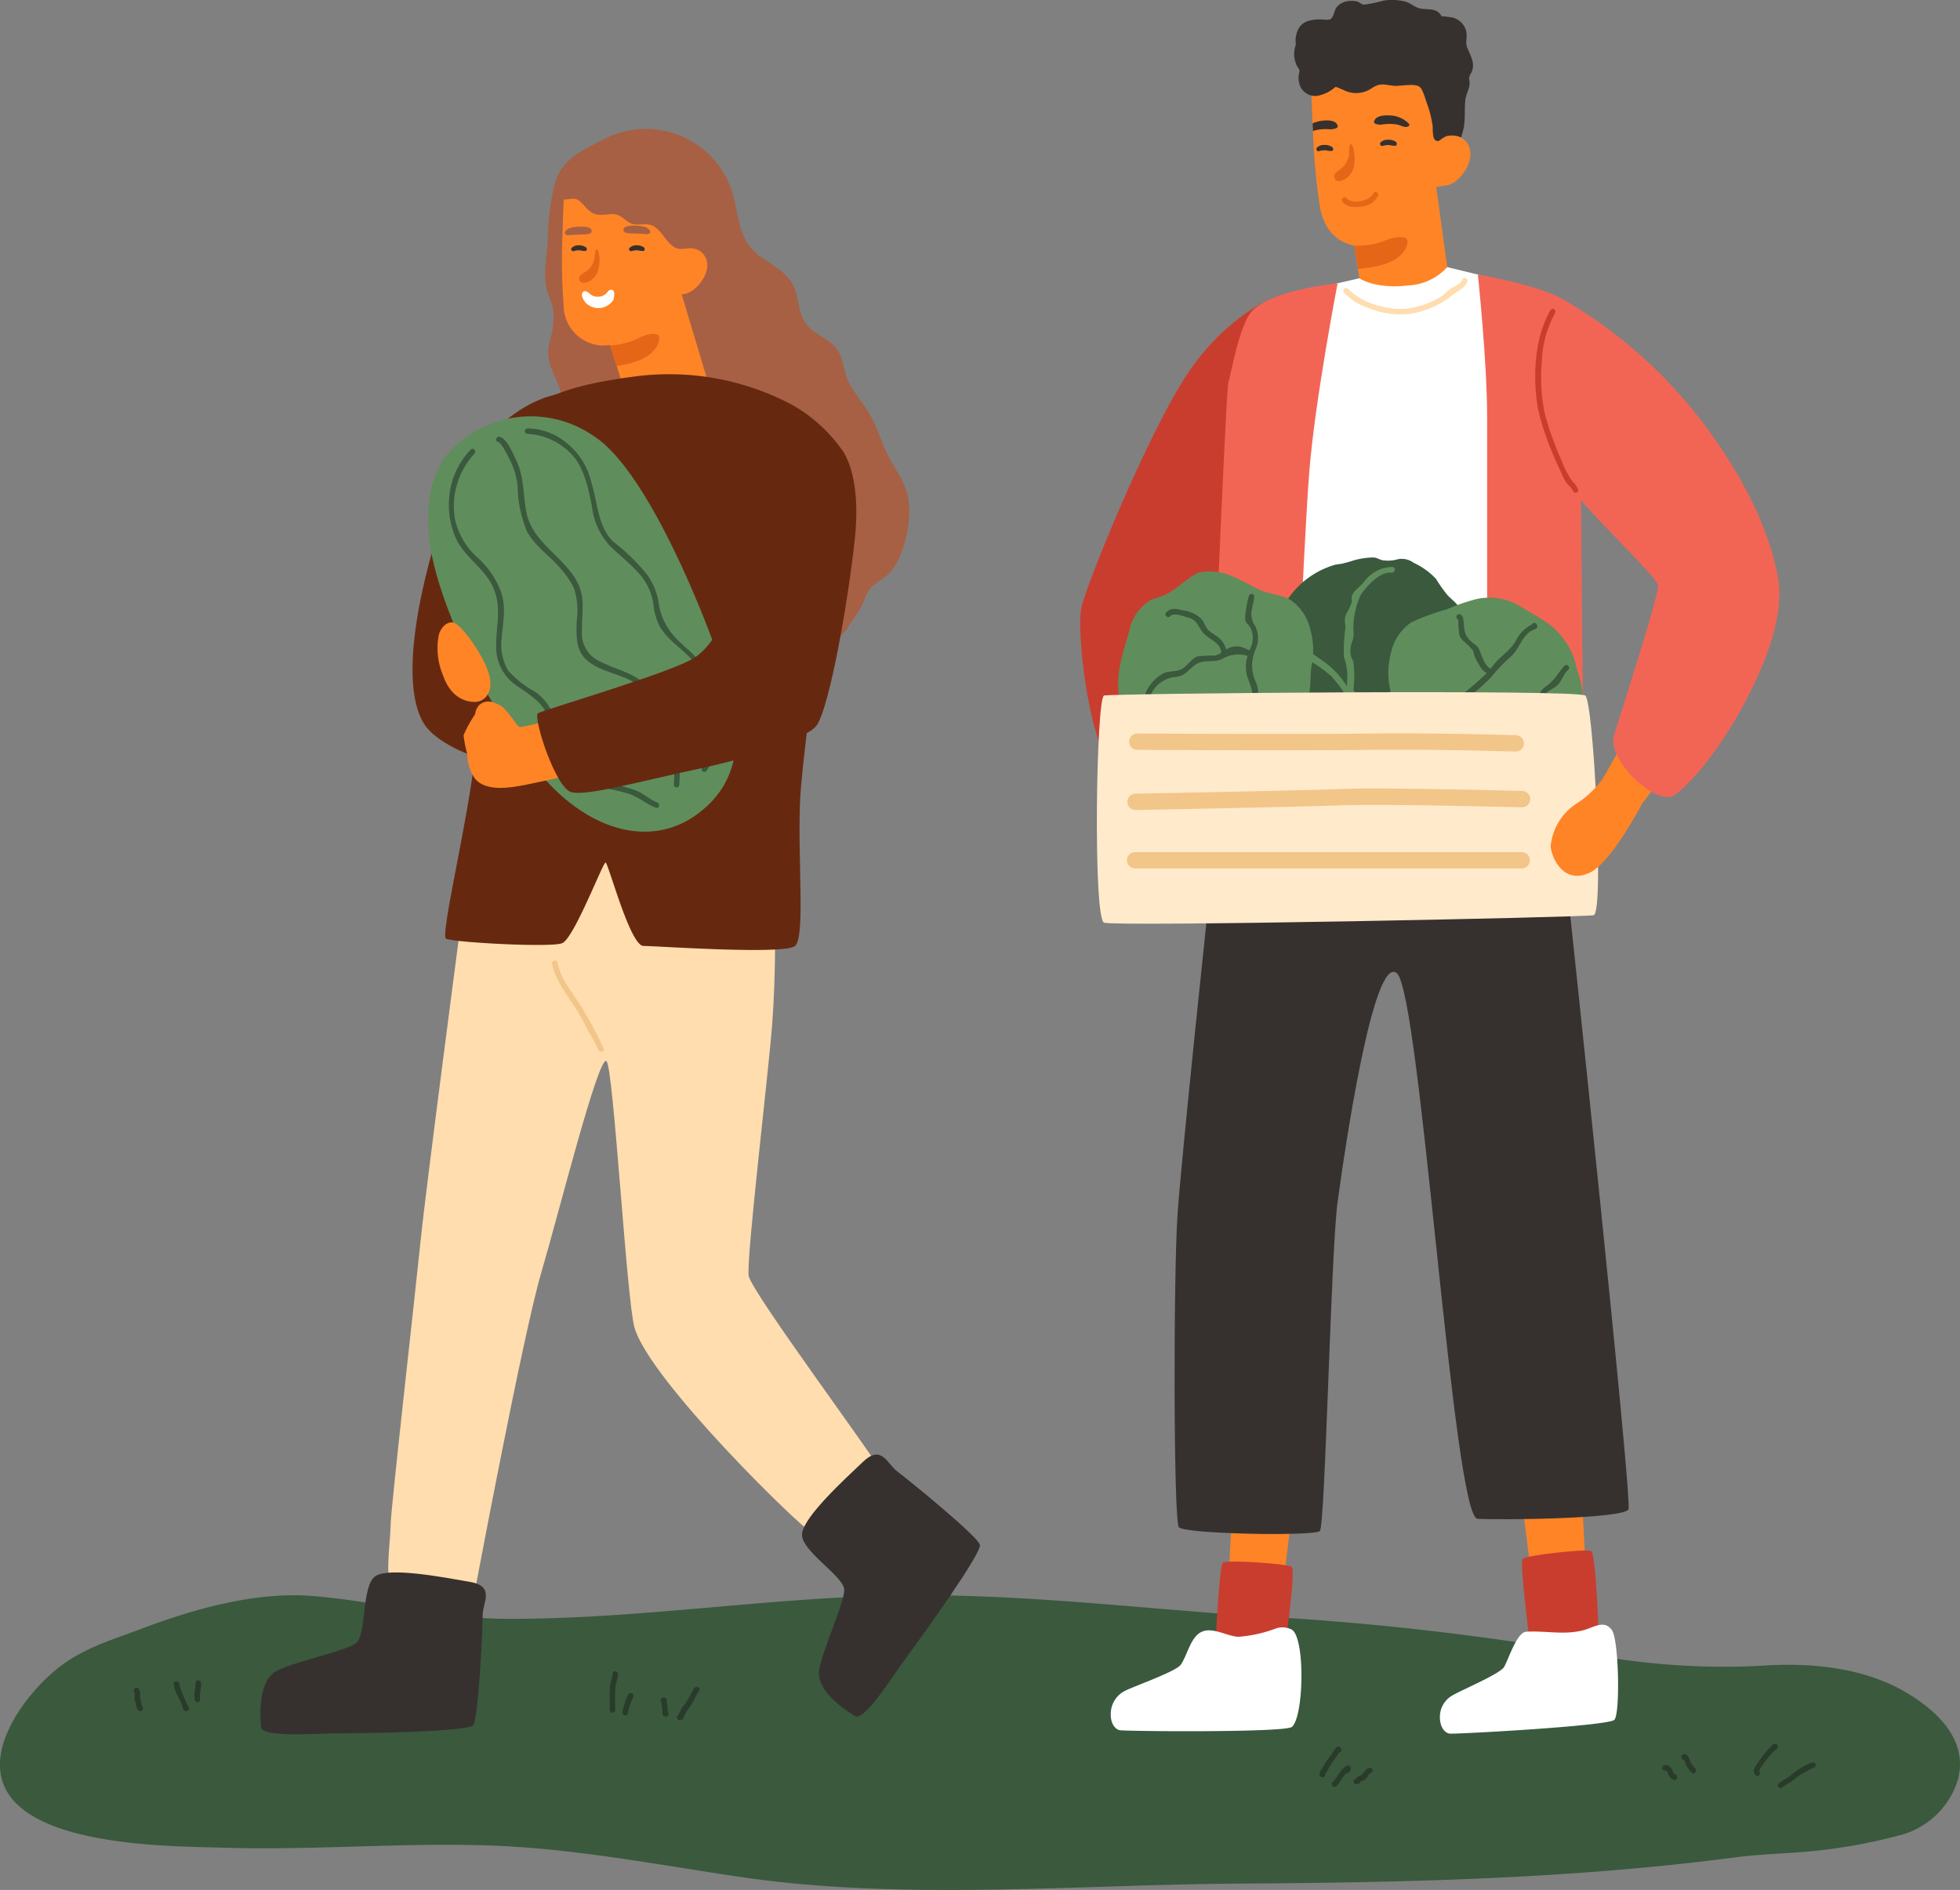 <svg xmlns="http://www.w3.org/2000/svg" width="189.673" height="182.917" viewBox="0 0 189.673 182.917">
  <rect x="0" y="0" width="189.673" height="182.917" fill="#808080" stroke="none"/>
  <g id="value-local-illus" transform="translate(-2032.872 -503.401)">
    <g id="Groupe_887" data-name="Groupe 887" transform="translate(2032.872 657.793)">
      <path id="Tracé_5696" data-name="Tracé 5696" d="M2217.708,806.378c-4.264-2.67-9.556-3.14-14.416-2.812a70.585,70.585,0,0,1-17.752-1.345,270.876,270.876,0,0,0-31.375-3.47c-11.432-.775-22.844-2.181-34.321-1.994-12.684.207-25.267,2.317-37.96,2.267-6.453-.026-12.44-1.689-18.754-2.207-5.513-.452-11.543,1.265-16.652,3.2-2.8,1.057-5.478,1.823-7.883,3.691-2.3,1.786-4.774,4.868-5.5,7.741-2.453,9.778,15.9,9.551,21.4,9.724,8.538.269,17.071-.494,25.608-.216,8.223.267,16.238,1.839,24.356,3.041,15.734,2.33,32.46.752,48.333.652,15.97-.1,32.012-.455,47.868-2.521,2.276-.3,4.505-.373,6.79-.548a52.826,52.826,0,0,0,9.078-1.561,7.964,7.964,0,0,0,5.826-5.469C2223.3,810.854,2220.544,808.154,2217.708,806.378Z" transform="translate(-2032.873 -796.74)" fill="#3a593d"/>
      <path id="Tracé_5697" data-name="Tracé 5697" d="M2277.589,824.842l-.03-.086a.267.267,0,0,0-.481-.063c-.356.514-.747,1.012-1.069,1.548-.13.216-.249.426-.389.629a.526.526,0,0,0-.126.411c.028.335.554.338.526,0-.009-.105.148-.236.2-.331.132-.222.241-.452.385-.669.252-.382.522-.752.785-1.126A.232.232,0,0,0,2277.589,824.842Z" transform="translate(-2147.795 -809.922)" fill="#293b2b"/>
      <path id="Tracé_5698" data-name="Tracé 5698" d="M2279.183,828.084c-.627.375-.867,1.075-1.359,1.581-.237.243.135.615.372.372.354-.364.577-.87.931-1.235a.207.207,0,0,0,.2-.04.536.536,0,0,0,.252-.451A.265.265,0,0,0,2279.183,828.084Z" transform="translate(-2148.864 -811.57)" fill="#293b2b"/>
      <path id="Tracé_5699" data-name="Tracé 5699" d="M2283.265,828.481c-.317.085-.461.391-.661.621-.113.131-.227.117-.373.191a.528.528,0,0,0-.189.164.394.394,0,0,0-.044.073c-.314.041-.31.539.021.521a.483.483,0,0,0,.408-.208c.064-.084.037-.059.138-.1a1.677,1.677,0,0,0,.21-.085,1.286,1.286,0,0,0,.324-.336c.076-.1.175-.295.305-.33A.263.263,0,0,0,2283.265,828.481Z" transform="translate(-2150.768 -811.77)" fill="#293b2b"/>
      <path id="Tracé_5700" data-name="Tracé 5700" d="M2343.369,827.368a4.785,4.785,0,0,1-.4-.493,2.517,2.517,0,0,1-.142-.339c-.094-.231-.22-.5-.49-.552-.331-.068-.472.439-.14.507.124.026.209.413.256.52a3.579,3.579,0,0,0,.548.728C2343.209,828,2343.58,827.63,2343.369,827.368Z" transform="translate(-2179.3 -810.589)" fill="#293b2b"/>
      <path id="Tracé_5701" data-name="Tracé 5701" d="M2339.759,828.9c-.167-.049-.248-.414-.332-.55a.711.711,0,0,0-.659-.38c-.337.019-.339.546,0,.526.217-.012.281.27.36.43a.821.821,0,0,0,.491.481A.263.263,0,0,0,2339.759,828.9Z" transform="translate(-2177.647 -811.533)" fill="#293b2b"/>
      <path id="Tracé_5702" data-name="Tracé 5702" d="M2357.2,824.146c-.011.01-.021.02-.031.03a.206.206,0,0,0-.153.145,9.852,9.852,0,0,0-1.275,1.565c-.279.393-.613.773-.244,1.221.215.261.586-.113.372-.372-.1-.123.556-.933.623-1.029a6.111,6.111,0,0,1,.951-1.063c.1-.041.146-.112.2-.241C2357.747,824.133,2357.377,824,2357.2,824.146Z" transform="translate(-2185.614 -809.692)" fill="#293b2b"/>
      <path id="Tracé_5703" data-name="Tracé 5703" d="M2363.1,827.482a5.6,5.6,0,0,0-1.649.888c-.293.209-.557.46-.864.649a3.717,3.717,0,0,0-.762.5.263.263,0,0,0,.372.372,4.275,4.275,0,0,1,.744-.483c.27-.18.51-.4.774-.589a5.528,5.528,0,0,1,.728-.433,4.282,4.282,0,0,1,.8-.4A.263.263,0,0,0,2363.1,827.482Z" transform="translate(-2187.704 -811.297)" fill="#293b2b"/>
      <path id="Tracé_5704" data-name="Tracé 5704" d="M2145.514,812.358c.029-.465.254-.922.259-1.365a.263.263,0,0,0-.526,0c0,.377-.221.839-.25,1.238-.054.742-.014,1.5-.014,2.244a.263.263,0,0,0,.527,0v-.156C2145.5,813.667,2145.473,813.007,2145.514,812.358Z" transform="translate(-2085.97 -803.371)" fill="#293b2b"/>
      <path id="Tracé_5705" data-name="Tracé 5705" d="M2147.862,814.921a3.443,3.443,0,0,1-.206.434,3.855,3.855,0,0,0-.131.465,4.691,4.691,0,0,0-.19.713c0,.013-.008.023-.008.036l0,.058a.263.263,0,0,0,.526,0,3.783,3.783,0,0,1,.207-.767c.069-.287.242-.519.313-.8A.264.264,0,0,0,2147.862,814.921Z" transform="translate(-2087.086 -805.263)" fill="#293b2b"/>
      <path id="Tracé_5706" data-name="Tracé 5706" d="M2159.037,813.7c-.4.551-.615,1.219-1.065,1.729a2.087,2.087,0,0,0-.314.516c-.061.123-.139.242-.192.376-.245.1-.1.528.2.485a.489.489,0,0,0,.292-.155.236.236,0,0,0,.071-.215.283.283,0,0,0-.007-.045.984.984,0,0,0,.122-.184,3.337,3.337,0,0,1,.462-.708c.346-.475.535-1.053.885-1.533C2159.692,813.692,2159.236,813.429,2159.037,813.7Z" transform="translate(-2091.83 -804.719)" fill="#293b2b"/>
      <path id="Tracé_5707" data-name="Tracé 5707" d="M2155.025,816.925a2.875,2.875,0,0,0-.04-.543c-.054-.2-.025-.407-.063-.615a.255.255,0,0,0-.183-.184l-.073-.015a.272.272,0,0,0-.24.465,3.038,3.038,0,0,0,.052.489c.054.219.009.447.055.67a.257.257,0,0,0,.184.184l.073.015A.271.271,0,0,0,2155.025,816.925Z" transform="translate(-2090.407 -805.655)" fill="#293b2b"/>
      <path id="Tracé_5708" data-name="Tracé 5708" d="M2066.2,814.974a11.553,11.553,0,0,1-.844-2.146c-.027-.335-.554-.338-.526,0,.072.877.711,1.579.9,2.424a.257.257,0,0,0,.184.184l.071.015A.266.266,0,0,0,2066.2,814.974Z" transform="translate(-2048.009 -804.241)" fill="#293b2b"/>
      <path id="Tracé_5709" data-name="Tracé 5709" d="M2069.261,812.66a.263.263,0,0,0-.527,0,4.041,4.041,0,0,1-.081.764,4.54,4.54,0,0,0-.006.815.263.263,0,0,0,.526,0,3.458,3.458,0,0,1,.027-.847A2.944,2.944,0,0,0,2069.261,812.66Z" transform="translate(-2049.81 -804.16)" fill="#293b2b"/>
      <path id="Tracé_5710" data-name="Tracé 5710" d="M2058.286,815.57c0-.005-.058-.221-.066-.249-.032-.114-.037-.23-.077-.347-.114-.333,0-.7-.139-1.042-.124-.31-.634-.175-.507.14a2.458,2.458,0,0,1,.053.775,1.975,1.975,0,0,0,.123.385,1.435,1.435,0,0,0,.242.711C2058.144,816.191,2058.516,815.818,2058.286,815.57Z" transform="translate(-2044.526 -804.8)" fill="#293b2b"/>
    </g>
    <g id="Groupe_900" data-name="Groupe 900" transform="translate(2058.078 503.401)">
      <g id="Groupe_889" data-name="Groupe 889" transform="translate(0 12.506)">
        <path id="Tracé_5711" data-name="Tracé 5711" d="M2123.192,575.761s-8.074.573-12.058,13.556c-2.427,7.909-3.3,15.154-1.323,18.378,1.313,2.144,5.855,3.7,6.053,3.355s8.264-16.448,8.211-18.816S2123.192,575.761,2123.192,575.761Z" transform="translate(-2094.007 -550.183)" fill="#662910"/>
        <path id="Tracé_5712" data-name="Tracé 5712" d="M2167.242,560.406c-.321-.557-.663-1.105-.952-1.677-.619-1.227-.992-2.571-1.655-3.774-.615-1.116-1.471-2.082-2.08-3.2-.587-1.08-.526-2.577-1.38-3.517-.981-1.078-2.434-1.3-3.124-2.762-.474-1.008-.435-2.2-.935-3.2-.617-1.231-1.92-1.925-3.058-2.7-2.083-1.419-2.146-3.477-2.675-5.732a8.76,8.76,0,0,0-12.741-5.628c-1.842.96-3.84,1.822-4.522,3.953a22.307,22.307,0,0,0-.746,5.51c-.058,1.478-.472,3.629-.095,5.032.172.64.494,1.236.618,1.886a7.965,7.965,0,0,1-.377,3.209c-.545,2.423,1.063,3.423,1.221,5.595.147,1.984-.058,3.9.547,5.832a24.793,24.793,0,0,0,2.189,5.074,12.818,12.818,0,0,0,3.527,4.311,10.838,10.838,0,0,0,2.489.995,7.477,7.477,0,0,1,3.111,2.311c.705.853,1.026,1.9,1.678,2.763a3.784,3.784,0,0,0,1.858,1.226c.874.342,1.8.889,2.71,1.142a6.325,6.325,0,0,1,1.421.358.2.2,0,0,0,.068.358,9.419,9.419,0,0,0,4.579.384,1.469,1.469,0,0,0,.737-.479c.616-.537,1.3-.921,1.958-1.416a3.525,3.525,0,0,0,.937-1.126,19.942,19.942,0,0,0,1.126-1.711c.2-.41.357-.836.552-1.252.466-1,1.236-1.187,1.976-1.849,1.753-1.567,2.552-5.742,1.937-7.929A8.808,8.808,0,0,0,2167.242,560.406Z" transform="translate(-2105.564 -527.163)" fill="#a76043"/>
        <path id="Tracé_5713" data-name="Tracé 5713" d="M2111.34,665.8s-3.421,25.965-3.947,31.141-2.9,26.141-2.9,27.457-.526,5.088,0,5.351,8.246.614,8.246.614,4.562-24.3,6.315-30.264,5.521-21.014,6.316-20.527c.68.416,1.946,23.077,2.719,25.79,1.462,5.131,16.316,19.562,16.93,19.65s6.843-5.263,6.931-5.7-12.544-17.369-12.807-18.948,1.929-19.737,2.28-24.474.263-9.3.263-9.3-15.526-7.983-16.053-8.071S2111.34,665.8,2111.34,665.8Z" transform="translate(-2091.895 -589.381)" fill="#ffddae"/>
        <path id="Tracé_5714" data-name="Tracé 5714" d="M2136.459,535.875s-.109,1.753-.173,3.988c-.005.127-.006.254-.012.386-.008.148-.012.3-.015.455,0,.111-.006.216-.009.327a58.446,58.446,0,0,0,.116,6.614,3.912,3.912,0,0,0,3.679,3.891,8.753,8.753,0,0,0,4.994-1.657,23.569,23.569,0,0,0,2.386-4.2s.961-5.735.935-5.866a11.244,11.244,0,0,0-2.294-3.218c-.9-.586-3.986-2.178-3.986-2.178Z" transform="translate(-2107.029 -530.6)" fill="#ff8426"/>
        <path id="Tracé_5715" data-name="Tracé 5715" d="M2155.583,549.313s1.9-.849,2.682.573-.868,3.39-1.958,3.59a15.79,15.79,0,0,1-2.782.128Z" transform="translate(-2115.227 -537.536)" fill="#ff8426"/>
        <path id="Tracé_5716" data-name="Tracé 5716" d="M2144.907,561.726l.323,1,.635,1.989,1.082,3.365,2.115,2.7,3.05-.129,2.579-4.37-2.958-9.855Z" transform="translate(-2111.146 -541.026)" fill="#ff8426"/>
        <path id="Tracé_5717" data-name="Tracé 5717" d="M2145.041,565.91l.631,1.987a8.837,8.837,0,0,0,2.043-.478c2.138-.794,2.223-2.3,1.987-2.493s-.953-.225-2.038.354A6.917,6.917,0,0,1,2145.041,565.91Z" transform="translate(-2111.209 -544.992)" fill="#e66617"/>
        <path id="Tracé_5718" data-name="Tracé 5718" d="M2140.254,551.185a2.076,2.076,0,0,0,.507-.8c.123-.335.062-.728.194-1.046s.262.144.3.3a3.41,3.41,0,0,1-.04,1.493,1.774,1.774,0,0,1-.827,1.169c-.3.154-.85.355-1.016-.078-.185-.484.481-.71.769-.936C2140.177,551.254,2140.217,551.22,2140.254,551.185Z" transform="translate(-2108.507 -537.614)" fill="#e66617"/>
        <path id="Tracé_5719" data-name="Tracé 5719" d="M2139.93,556.933a.346.346,0,0,1,.106-.09.288.288,0,0,1,.221-.015,1.186,1.186,0,0,1,.4.261.977.977,0,0,0,.479.242,1.388,1.388,0,0,0,.7-.048,1.237,1.237,0,0,0,.552-.45.434.434,0,0,1,.259-.157c.488-.065.354.791.234,1.026a1.727,1.727,0,0,1-2.557.326C2140.107,557.849,2139.7,557.234,2139.93,556.933Z" transform="translate(-2108.756 -541.141)" fill="#fff"/>
        <path id="Tracé_5720" data-name="Tracé 5720" d="M2137.9,548.815c-.047.1.066.316.234.267a1.554,1.554,0,0,1,.589-.081,2.6,2.6,0,0,0,.551.067c.157-.036.183-.244.034-.366a1.138,1.138,0,0,0-.677-.177A.857.857,0,0,0,2137.9,548.815Z" transform="translate(-2107.823 -537.282)" fill="#36312f"/>
        <path id="Tracé_5721" data-name="Tracé 5721" d="M2148.536,548.815c-.046.1.067.316.235.267a1.556,1.556,0,0,1,.59-.081,2.6,2.6,0,0,0,.551.067c.157-.036.182-.244.033-.366a1.136,1.136,0,0,0-.677-.177A.861.861,0,0,0,2148.536,548.815Z" transform="translate(-2112.859 -537.282)" fill="#36312f"/>
        <path id="Tracé_5722" data-name="Tracé 5722" d="M2122.392,575.956c1.974-1.645,4.765-2.726,10.477-3.487a25.385,25.385,0,0,1,15.437,2.719,14.844,14.844,0,0,1,4.745,4.254c.2.592-3.6,27.939-3.948,33.465s.527,13.772-.526,14.65-13.352,0-14.659,0-3.412-8.071-3.675-8.071-3.064,7.368-4.208,7.807-10.617-.088-11.231-.439,2.544-13.158,2.9-18.86.175-16.842.614-21.93S2120.418,577.6,2122.392,575.956Z" transform="translate(-2096.849 -548.51)" fill="#662910"/>
        <path id="Tracé_5723" data-name="Tracé 5723" d="M2091.928,792.882c1.425-.855,6.605.147,9.093.579s1.244,1.986,1.244,3.229-.389,10.026-.933,10.648-10.259.777-12.746.777-7.694.466-7.772-.622-.311-4.508,1.554-5.44,6.529-1.865,7.617-2.643S2090.5,793.737,2091.928,792.882Z" transform="translate(-2080.762 -652.869)" fill="#36312f"/>
        <path id="Tracé_5724" data-name="Tracé 5724" d="M2180.336,778.543c.162-1.654,4.055-5.215,5.885-6.955s2.336.185,3.334.926,7.818,6.289,7.993,7.1-5.491,8.7-6.974,10.7-4.212,6.456-5.132,5.87-3.8-2.438-3.442-4.491,2.394-6.354,2.419-7.691S2180.173,780.2,2180.336,778.543Z" transform="translate(-2127.925 -642.605)" fill="#36312f"/>
        <path id="Tracé_5725" data-name="Tracé 5725" d="M2177.684,585.933s2.018,2.237,1.315,8.728-2.407,15.843-3.6,17.9-8.245,2.105-8.6,2.105.615-21.053.79-21.579S2177.684,585.933,2177.684,585.933Z" transform="translate(-2121.483 -555.001)" fill="#662910"/>
        <path id="Tracé_5726" data-name="Tracé 5726" d="M2149.671,539.608a.536.536,0,0,1-.205.065c-.118,0-.2-.12-.257-.223a9.571,9.571,0,0,0-1.255-1.969,23.871,23.871,0,0,0-2.937-2.658,27.458,27.458,0,0,0-2.49-1.463,2.853,2.853,0,0,0-2.2-.105,20.787,20.787,0,0,0-3.832,1.168c-.515.221-1.421.705-1.594,1.311a.883.883,0,0,0,.326.9c.585.414,1.429-.248,2.038.274s.939,1.225,1.809,1.333c.647.08,1.332-.185,1.941.047.484.185.82.652,1.309.823.563.2,1.2-.041,1.773.112,1.226.325,1.618,2.2,2.88,2.336a2.446,2.446,0,0,0,1.351-.4,3.948,3.948,0,0,0,1.513-1.152c.09-.133.133-.364-.02-.413A.214.214,0,0,0,2149.671,539.608Z" transform="translate(-2106.395 -529.969)" fill="#a76043"/>
        <path id="Tracé_5727" data-name="Tracé 5727" d="M2138.029,545.088a3.6,3.6,0,0,0-.878.141c-.22.089-.695.489-.241.665a.306.306,0,0,0,.128.01c.447-.03.9-.049,1.343-.071.212-.01.829.032.915-.237C2139.447,545.13,2138.694,545.049,2138.029,545.088Z" transform="translate(-2107.268 -535.65)" fill="#a76043"/>
        <path id="Tracé_5728" data-name="Tracé 5728" d="M2148.789,544.9a3.614,3.614,0,0,1,.878.141c.221.089.695.489.241.664a.3.3,0,0,1-.127.011c-.448-.03-.9-.05-1.343-.071-.211-.01-.829.032-.916-.237C2147.371,544.942,2148.124,544.861,2148.789,544.9Z" transform="translate(-2112.375 -535.561)" fill="#a76043"/>
        <g id="Groupe_888" data-name="Groupe 888" transform="translate(16.236 27.785)">
          <path id="Tracé_5729" data-name="Tracé 5729" d="M2115.346,581.927c-1.666,1.174-4.123,3.235-3.684,9.375s5.79,16.93,10.351,22.72,10.877,7.983,15.7,4.386,3.79-8.777,2.992-12.02-7.2-20.679-12.992-24.461A10.687,10.687,0,0,0,2115.346,581.927Z" transform="translate(-2111.61 -579.953)" fill="#608d5c"/>
          <path id="Tracé_5730" data-name="Tracé 5730" d="M2135.589,620.165c-.777-.3-1.369-.921-2.171-1.206a21.446,21.446,0,0,0-2.975-.774,4.787,4.787,0,0,1-3.21-1.917,6.566,6.566,0,0,1-1.138-2.667c-.4-1.758-.867-3.1-2.337-4.155a9.77,9.77,0,0,1-2.611-2.054,5,5,0,0,1-.618-3.139c.121-1.531.455-2.961-.066-4.473a8.515,8.515,0,0,0-2.406-3.44,7.041,7.041,0,0,1-2.058-3.623,7.5,7.5,0,0,1,1.9-6.323c.215-.26-.156-.634-.372-.373a7.513,7.513,0,0,0-2.093,4.8,7.961,7.961,0,0,0,.74,3.939c.874,1.735,2.653,2.723,3.485,4.5.934,1.989.3,3.82.335,5.881a4.485,4.485,0,0,0,2.128,3.809c1.251.887,2.372,1.522,2.95,3.037.423,1.109.474,2.369.979,3.436a5.584,5.584,0,0,0,3.479,3.11c1.106.291,2.229.445,3.323.8.98.32,1.669.986,2.6,1.339C2135.766,620.793,2135.9,620.285,2135.589,620.165Z" transform="translate(-2113.42 -582.786)" fill="#3a593d"/>
          <path id="Tracé_5731" data-name="Tracé 5731" d="M2141.293,611.876a11.823,11.823,0,0,0-2.493-3.916c-1.14-1.351-3.037-1.682-4.548-2.46a2.975,2.975,0,0,1-1.847-3.008c-.019-.934.1-1.873.058-2.807-.153-3.713-4.66-5.07-5.4-8.519-.364-1.7-.226-3.554-1.009-5.155-.285-.583-.913-2.163-1.618-2.3-.331-.066-.472.442-.139.507s.964,1.4,1.117,1.695a7.389,7.389,0,0,1,.766,2.584,11.846,11.846,0,0,0,.917,4.39c.78,1.434,2.241,2.37,3.269,3.614a8.458,8.458,0,0,1,1.288,1.91,7.213,7.213,0,0,1,.245,3.115c-.032,1.21-.134,2.693.8,3.633,1.168,1.178,3.05,1.414,4.46,2.156a5.811,5.811,0,0,1,1.644,1.555,8.47,8.47,0,0,1,1.83,2.8,16.069,16.069,0,0,1,.669,5.713.263.263,0,0,0,.526,0A17.072,17.072,0,0,0,2141.293,611.876Z" transform="translate(-2117.531 -581.729)" fill="#3a593d"/>
          <path id="Tracé_5732" data-name="Tracé 5732" d="M2146.925,605.862c-.692-1.759-2.247-2.452-3.344-3.871a6.032,6.032,0,0,1-1.262-3.023,6.407,6.407,0,0,0-1.062-2.569,18.573,18.573,0,0,0-3.252-3.2c-1.547-1.389-1.583-3.874-2.173-5.73a6.863,6.863,0,0,0-2.507-3.955,5.909,5.909,0,0,0-3.678-1.33.263.263,0,0,0,0,.526,6.271,6.271,0,0,1,4.186,1.906c1.287,1.253,1.727,3.49,2.055,5.2a6.745,6.745,0,0,0,1.643,3.647c.989.995,2.1,1.824,3.025,2.9a5.732,5.732,0,0,1,1.256,2.746,6.478,6.478,0,0,0,.542,2.081c.769,1.435,2.028,2.117,3.087,3.264,1.321,1.431,1.524,3.492,1.708,5.346a13.169,13.169,0,0,1,.006,2.9c-.066.507-.167,1.9-.59,2.284-.25.229.123.6.373.372a2.383,2.383,0,0,0,.484-1.359,10.371,10.371,0,0,0,.294-2.353A16.2,16.2,0,0,0,2146.925,605.862Z" transform="translate(-2120.033 -581.009)" fill="#3a593d"/>
        </g>
        <path id="Tracé_5733" data-name="Tracé 5733" d="M2126.355,634.226a27.346,27.346,0,0,1-2.8.658c-.3-.033-1.187-1.746-1.974-2.138s-1.316-.526-1.974,0a1.6,1.6,0,0,0-.388.883,12.051,12.051,0,0,0-1.125,2.045,13.428,13.428,0,0,0,.362,1.81,4.174,4.174,0,0,0,.763,2.4c1.086,1.262,3.351.867,4.771.6.253-.047,3.746-.783,3.742-.8Z" transform="translate(-2098.444 -577.011)" fill="#ff8426"/>
        <path id="Tracé_5734" data-name="Tracé 5734" d="M2150.036,615.558s-1.012,3.213-3.184,4.633-14.605,5.038-15.132,5.367,1.693,7.237,3.211,7.632,6.131-.921,12.25-2.237,7.434-2.259,7.434-2.259Z" transform="translate(-2104.862 -569.033)" fill="#662910"/>
        <path id="Tracé_5735" data-name="Tracé 5735" d="M2113.415,619.155a6.807,6.807,0,0,0,.451,3.881c.754,2.14,2.236,2.541,3.121,2.508s1.815-.935,1.28-2.754-2.69-4.784-3.424-4.923S2113.534,618.525,2113.415,619.155Z" transform="translate(-2096.177 -570.119)" fill="#ff8426"/>
        <path id="Tracé_5736" data-name="Tracé 5736" d="M2139.369,688.546a32.246,32.246,0,0,0-1.806-3.455c-.841-1.566-2.329-3.087-2.667-4.879-.062-.332-.57-.192-.507.14.288,1.526,1.466,3.061,2.308,4.336a23.136,23.136,0,0,1,1.14,2.081,19.869,19.869,0,0,1,1.025,1.916C2138.983,689,2139.492,688.863,2139.369,688.546Z" transform="translate(-2106.161 -599.569)" fill="#f2c588"/>
      </g>
      <g id="Groupe_899" data-name="Groupe 899" transform="translate(79.338)">
        <path id="Tracé_5737" data-name="Tracé 5737" d="M2270.907,507.848c.071-.126,0-.541.017-.7a3.02,3.02,0,0,1,.214-.833,1.622,1.622,0,0,1,1.05-.9,4.493,4.493,0,0,1,1.26-.132c.245,0,.762.109.943-.1.286-.329.258-.814.559-1.15a1.784,1.784,0,0,1,1.207-.54,2.281,2.281,0,0,1,.724.058c.216.053.442.283.655.3a13.359,13.359,0,0,0,1.918-.395,5.48,5.48,0,0,1,2.109.1c.514.162.921.576,1.459.674.837.152,1.526-.113,2.049.754a3.526,3.526,0,0,1,.672.064,1.816,1.816,0,0,1,1.715,1.478c.071.525-.119,1,.073,1.482.324.81.84,1.582.381,2.465a1.208,1.208,0,0,0-.2.489,1.672,1.672,0,0,0,.04.293c.094.628-.349,1.245-.408,1.866-.073.772-.014,1.554-.1,2.326-.091.828-.481,1.592-.615,2.411-.093.567.373,1.616-.233,2.012a.108.108,0,0,1-.156-.046,3.761,3.761,0,0,1-.217-1.622,4.43,4.43,0,0,0-.7-.177,1.029,1.029,0,0,1-.56-.155,5.7,5.7,0,0,1-1.8-1.966c-.5-.924-.571-1.562-1.661-1.939-.422-.146-.856-.263-1.283-.4a5.124,5.124,0,0,1-2.515-1.385c-.56-.659-.567-1.137-1.612-1.177-.412-.016-.835.008-1.251,0a12.329,12.329,0,0,1-2.481-.119A2.542,2.542,0,0,1,2270.907,507.848Z" transform="translate(-2250.091 -503.401)" fill="#36312f"/>
        <g id="Groupe_890" data-name="Groupe 890" transform="translate(34.798 145.102)">
          <path id="Tracé_5738" data-name="Tracé 5738" d="M2312.9,780.1l1.083,8.628,5.1-.9-.478-8.735Z" transform="translate(-2304.856 -779.091)" fill="#ff8426"/>
          <path id="Tracé_5739" data-name="Tracé 5739" d="M2313.419,797.064s-.947-7.36-.655-7.724,6.148-1,6.633-.774.742,8.465.742,8.465-3.093,2.909-3.365,3.135S2313.419,797.064,2313.419,797.064Z" transform="translate(-2304.765 -783.557)" fill="#c93d2e"/>
          <path id="Tracé_5740" data-name="Tracé 5740" d="M2314.266,802.69c-.726-1.045-1.782-.265-2.687-.016-1.91.527-3.707.046-5.628.169-.892.057-1.722,2.731-2.127,3.412s-4.3,2.309-5.03,2.77a2.371,2.371,0,0,0-1.178,2.075c-.01.932.442,1.524.93,1.6s15.366-.74,15.949-1.33S2314.933,803.651,2314.266,802.69Z" transform="translate(-2297.616 -790.018)" fill="#fff"/>
        </g>
        <path id="Tracé_5741" data-name="Tracé 5741" d="M2258.98,781.85l-.439,8.684h5.176l1.052-8.684Z" transform="translate(-2244.31 -635.295)" fill="#ff8426"/>
        <path id="Tracé_5742" data-name="Tracé 5742" d="M2252.236,667.35s-2.72,25.482-3.115,31.272-.4,29.592.13,30.25,13.116.892,13.642.365,1.062-26.974,1.719-31.843,3.444-24,5.73-22.149,5.445,52.676,7.813,52.808,14.211,0,14.606-.921-5.79-58.948-5.79-58.948Z" transform="translate(-2239.714 -581.06)" fill="#36312f"/>
        <path id="Tracé_5743" data-name="Tracé 5743" d="M2250.212,558.147s-4.412,1.6-8.228,7.19-10.066,20.921-10.4,22.9.281,8.6,1.687,12.786l1.406,4.188,9.616-3.706s-2.2-11.121-1.524-12.478c1.25-2.522,4.236-7.513,4.236-7.513l5.041-16.9Z" transform="translate(-2231.501 -529.333)" fill="#c93d2e"/>
        <path id="Tracé_5744" data-name="Tracé 5744" d="M2286.456,525.275s-1.417,3.813-2.219,4.688a9.39,9.39,0,0,1-5.208,2.175c-1.853-.051-3.717-.966-4.248-3.869a62.82,62.82,0,0,1-.661-7.067c-.005-.085-.005-.169-.011-.254-.011-.2-.022-.389-.028-.582,0-.056-.006-.113-.006-.169-.118-2.514-.147-4.53-.147-4.53l5.9-2.011s3.423,1.457,4.44,2.011a12.294,12.294,0,0,1,2.717,3.259C2287.021,519.067,2286.456,525.275,2286.456,525.275Z" transform="translate(-2251.598 -508.259)" fill="#ff8426"/>
        <path id="Tracé_5745" data-name="Tracé 5745" d="M2295.468,528.693s1.965-1.063,2.916.4-.656,3.7-1.806,4a16.942,16.942,0,0,1-2.967.361Z" transform="translate(-2260.921 -515.204)" fill="#ff8426"/>
        <path id="Tracé_5746" data-name="Tracé 5746" d="M2291.124,548.584l-3.457,4.2-3.254-.367-1.8-3.22-.565-3.553-.028-.192-.317-2.056-.022-.158-.181-1.113,8.117-4.485Z" transform="translate(-2255.186 -519.621)" fill="#ff8426"/>
        <path id="Tracé_5747" data-name="Tracé 5747" d="M2284.624,549.668a13.118,13.118,0,0,1-2.39.406l-.028-.191-.316-2.056a7.321,7.321,0,0,0,2.859-.452c1.209-.525,1.971-.429,2.208-.2S2286.974,549,2284.624,549.668Z" transform="translate(-2255.369 -524.048)" fill="#e66617"/>
        <path id="Tracé_5748" data-name="Tracé 5748" d="M2279.088,532.049a2.242,2.242,0,0,0,.478-.9c.1-.369.008-.785.122-1.136s.293.133.341.3a3.644,3.644,0,0,1,.078,1.6,1.9,1.9,0,0,1-.791,1.318c-.3.188-.882.448-1.094,0-.237-.5.458-.8.748-1.063C2279.011,532.13,2279.051,532.09,2279.088,532.049Z" transform="translate(-2253.609 -515.949)" fill="#e66617"/>
        <g id="Groupe_891" data-name="Groupe 891" transform="translate(25.328 18.579)">
          <path id="Tracé_5749" data-name="Tracé 5749" d="M2280.934,540.154c-.963,0-1.246-.484-1.28-.549a.263.263,0,1,1,.466-.243h0s.274.408,1.364.212c.917-.165,1.128-.682,1.136-.7a.264.264,0,0,1,.337-.153.261.261,0,0,1,.158.332,1.876,1.876,0,0,1-1.537,1.044A3.65,3.65,0,0,1,2280.934,540.154Z" transform="translate(-2279.624 -538.7)" fill="#e66617"/>
        </g>
        <path id="Tracé_5750" data-name="Tracé 5750" d="M2286.612,529.417c-.049.107.073.339.253.286a1.658,1.658,0,0,1,.632-.087,2.817,2.817,0,0,0,.591.072c.169-.038.2-.262.036-.392a1.214,1.214,0,0,0-.726-.191A.923.923,0,0,0,2286.612,529.417Z" transform="translate(-2257.601 -515.577)" fill="#36312f"/>
        <path id="Tracé_5751" data-name="Tracé 5751" d="M2274.907,530.376c-.049.107.073.34.252.286a1.661,1.661,0,0,1,.632-.087,2.864,2.864,0,0,0,.592.072c.168-.039.2-.262.036-.393a1.217,1.217,0,0,0-.726-.191A.923.923,0,0,0,2274.907,530.376Z" transform="translate(-2252.056 -516.031)" fill="#36312f"/>
        <path id="Tracé_5752" data-name="Tracé 5752" d="M2276.635,526.061a.19.19,0,0,1-.085.209,1.382,1.382,0,0,1-.74.13,4.325,4.325,0,0,0-1.4.118c-.056.017-.107.039-.169.062-.011-.2-.022-.389-.028-.582,0-.056-.006-.113-.006-.17a3.6,3.6,0,0,1,.938-.254C2275.6,525.518,2276.46,525.484,2276.635,526.061Z" transform="translate(-2251.729 -513.891)" fill="#36312f"/>
        <path id="Tracé_5753" data-name="Tracé 5753" d="M2285.516,525.22c.132-.592,1-.62,1.452-.6a2.7,2.7,0,0,1,1.931.822.162.162,0,0,1-.075.241c-.332.168-.729-.1-1.051-.175a4.427,4.427,0,0,0-1.41-.017,1.36,1.36,0,0,1-.745-.07A.189.189,0,0,1,2285.516,525.22Z" transform="translate(-2257.085 -513.451)" fill="#36312f"/>
        <path id="Tracé_5754" data-name="Tracé 5754" d="M2287.892,519.623c-.469-2.169-2.322-3.948-4.163-5.1a7.951,7.951,0,0,0-7.457-.825c-.887.333-2.237.418-2.818,1.271-.316.463-.509,1.288.011,1.661a1.328,1.328,0,0,0,.955.1c.31-.051.61-.192.915-.254.728-.141.751,0,1.344.232a2.669,2.669,0,0,0,2.8-.2c.785-.5,1.158-.3,2.062-.2.6.067,1.983-.266,2.5.09.333.226.565,1.175.706,1.548a10.321,10.321,0,0,1,.571,2.245c.046.357-.079,1.364.423,1.455.249.045.35-.153.548-.266a1.754,1.754,0,0,0,.48-.333,5.306,5.306,0,0,0,1.18-1.259A.114.114,0,0,0,2287.892,519.623Z" transform="translate(-2251.226 -508.007)" fill="#36312f"/>
        <path id="Tracé_5755" data-name="Tracé 5755" d="M2274.236,553.6s1.465,1.058,4.673.7a5.479,5.479,0,0,0,3.827-1.78l6.348,1.539s-.175,31.92,0,32.534.351,15.082.351,15.082H2264.7l3.948-46.795Z" transform="translate(-2247.226 -526.668)" fill="#fff"/>
        <path id="Tracé_5756" data-name="Tracé 5756" d="M2267.669,555.5s-2.176,11.217-2.737,18.191-1.548,31.448-1.548,31.448l-8.092-.855s1.535-38.136,1.8-39.123,1.091-5.583,2.217-6.893C2261.148,556.12,2267.669,555.5,2267.669,555.5Z" transform="translate(-2242.77 -528.077)" fill="#f26555"/>
        <path id="Tracé_5757" data-name="Tracé 5757" d="M2304.588,553.882s.9,8.316.9,13.843v37.369l9.342-.724-.329-36.909s.051-9.4-.592-10.329C2312.59,555.225,2304.588,553.882,2304.588,553.882Z" transform="translate(-2266.12 -527.313)" fill="#f26555"/>
        <g id="Groupe_895" data-name="Groupe 895" transform="translate(3.648 53.951)">
          <g id="Groupe_892" data-name="Groupe 892" transform="translate(15.055)">
            <path id="Tracé_5758" data-name="Tracé 5758" d="M2280.593,606.423a1.958,1.958,0,0,0-1.5-.352,3.365,3.365,0,0,1-1.541.1c-.382-.1-.522-.262-.922-.264a7.5,7.5,0,0,0-1.877.294,11.238,11.238,0,0,1-1.147.319c-.218.035-.415.048-.637.1a8.3,8.3,0,0,0-3.931,2.51,6.992,6.992,0,0,0-1.376,2.367c-.3,1.163.069,2.292-.4,3.451a1.55,1.55,0,0,0,.058,1.694l.052.1a1.417,1.417,0,0,0,.181.758c.261.657.473,1.341.762,1.985a9.941,9.941,0,0,0,3.633,3.653,9.215,9.215,0,0,0,4.508,1.518,6.66,6.66,0,0,0,3.57-1.316l.045-.047c.222-.183.422-.4.623-.582.714-.625,1.534-1.117,2.243-1.739a8.409,8.409,0,0,0,2.955-6.77,6.055,6.055,0,0,0-1.072-3.7c-.277-.343-.635-.61-.932-.924a13.3,13.3,0,0,1-1.135-1.6A7.084,7.084,0,0,0,2280.593,606.423Z" transform="translate(-2267.036 -605.906)" fill="#3a593d"/>
            <path id="Tracé_5759" data-name="Tracé 5759" d="M2279.313,607.635a3.5,3.5,0,0,0-2.767,1.449c-.3.408-.77.684-1.032,1.088-.31.477-.06.451-.178.956a5.653,5.653,0,0,1-.486,1.018c-.267.62-.119.758-.1,1.353a18.236,18.236,0,0,0-.154,2.822,5.629,5.629,0,0,1,.335,2.177,6.122,6.122,0,0,0-.025.693,8.731,8.731,0,0,0-1.884-2.122c-.687-.519-1.394-.964-2.078-1.495-.414-.321-1.642-.8-1.734-1.309-.067-.37-.627-.2-.56.163.089.49.292.6.7.853.712.437,1.269.944,1.939,1.43a13.639,13.639,0,0,1,2.1,1.508,13.984,13.984,0,0,1,1.636,2.228.279.279,0,0,0,.154.123c.076.107.162.212.232.328.18.3.256.632.444.935.4.651.975,1.174,1.383,1.832a2.373,2.373,0,0,0,.719.836c.308.214.58-.3.275-.515a3.473,3.473,0,0,1-.763-1.04c-.325-.5-.831-.907-1.114-1.415-.071-.126-.165-.408-.281-.671.192.129.378.239.523.316a7.209,7.209,0,0,0,3.148.347,5.635,5.635,0,0,0,2.737-1.224c.668-.468,1.794-.951,1.7-1.89-.038-.372-.621-.358-.583.016.049.469-1.436,1.363-1.738,1.563a4.455,4.455,0,0,1-2.606.885,9.8,9.8,0,0,1-1.719-.042c-.516-.085-1.822-.691-2.007-1.336a10.415,10.415,0,0,0-.008-2.667c-.055-.194-.163-.314-.23-.547a2.464,2.464,0,0,1,.165-1.545,2.875,2.875,0,0,0,.059-1.111,7.931,7.931,0,0,1,.709-3.26c.552-.817,1.845-2.292,2.956-2.164C2279.548,608.246,2279.686,607.678,2279.313,607.635Z" transform="translate(-2267.799 -606.72)" fill="#608d5c"/>
          </g>
          <g id="Groupe_893" data-name="Groupe 893" transform="translate(0 1.339)">
            <path id="Tracé_5760" data-name="Tracé 5760" d="M2257.028,614.027a4.763,4.763,0,0,0-1.906-2.81c-.85-.517-2.076-.534-3.015-.986-.981-.472-1.969-1.072-2.99-1.446a5.41,5.41,0,0,0-2.8-.234,2.3,2.3,0,0,0-.46.222c-1,.575-1.834,1.458-2.87,1.953-.458.219-.968.314-1.423.538a4.375,4.375,0,0,0-2.025,2.877c-.7,2.515-1.6,4.821-.77,7.377a.686.686,0,0,0,.868.39,2.453,2.453,0,0,0,2.294,1.094,41.315,41.315,0,0,0,8.205-.949.73.73,0,0,0,.286.047,16.7,16.7,0,0,0,4.64-.89,1,1,0,0,0,1.661-.188c.422-.92.272-2.3.427-3.341A7.537,7.537,0,0,0,2257.028,614.027Z" transform="translate(-2238.432 -608.45)" fill="#608d5c"/>
            <path id="Tracé_5761" data-name="Tracé 5761" d="M2254.1,621.021a3.792,3.792,0,0,1,.058-3.1,2.59,2.59,0,0,0-.251-2.5c-.428-.951.025-1.618.085-2.545.022-.338-.5-.337-.526,0a10.592,10.592,0,0,0-.352,2.1c.082.6.246.41.562,1a2.337,2.337,0,0,1-.128,2.062.436.436,0,0,0-.035.03.116.116,0,0,0,.014.027l0,0a.232.232,0,0,0-.113.074,1.065,1.065,0,0,1,.1-.1l0,0a5.89,5.89,0,0,0-.8-.33,1.916,1.916,0,0,0-1.039.06,2.078,2.078,0,0,0-.393.2,2.129,2.129,0,0,0-.681-1.107c-.313-.3-.757-.467-1.049-.788s-.4-.749-.673-1.076a3.121,3.121,0,0,0-1.852-.829c-.576-.155-1.1-.253-1.548.208-.237.243.135.615.372.372.378-.389,1.209-.013,1.688.108.931.234.985.824,1.493,1.464.528.664,1.766.967,1.765,1.97v0a1.768,1.768,0,0,1-.646.27,11.777,11.777,0,0,0-1.633.068c-.647.223-.979.969-1.613,1.262-.534.246-1.061.132-1.618.346a3.773,3.773,0,0,0-1.78,1.911c-.155.3.3.567.455.266a2.911,2.911,0,0,1,2.416-1.794c.923-.076,1.2-.652,1.93-1.18.769-.557,1.735-.161,2.574-.551a3.071,3.071,0,0,1,2.476-.307,3.411,3.411,0,0,0-.06,1.9c.285.955.66,1.424.468,2.423a.256.256,0,0,0-.032.124v.074a.264.264,0,0,0,.517.07A3.009,3.009,0,0,0,2254.1,621.021Z" transform="translate(-2240.817 -610.425)" fill="#3a593d"/>
          </g>
          <g id="Groupe_894" data-name="Groupe 894" transform="translate(26.167 3.906)">
            <path id="Tracé_5762" data-name="Tracé 5762" d="M2288.315,622.187c.154,1.044,0,2.42.426,3.341a1,1,0,0,0,1.662.188,16.712,16.712,0,0,0,4.64.891.743.743,0,0,0,.286-.047,41.282,41.282,0,0,0,8.205.948,2.45,2.45,0,0,0,2.294-1.094.686.686,0,0,0,.868-.39,9.742,9.742,0,0,0-.3-5.736,7.125,7.125,0,0,0-2.7-4.408c-.929-.671-1.953-1.2-2.92-1.806a5.76,5.76,0,0,0-4.125-.619,18.83,18.83,0,0,0-2.86.992,20.594,20.594,0,0,0-3.459,1.275,4.759,4.759,0,0,0-1.905,2.809A7.53,7.53,0,0,0,2288.315,622.187Z" transform="translate(-2288.149 -613.327)" fill="#608d5c"/>
            <path id="Tracé_5763" data-name="Tracé 5763" d="M2309.943,621.333a7.433,7.433,0,0,0-.764.987,4.957,4.957,0,0,1-1.087,1.049c-.62.48-.517.692-.812,1.36-.347.789-1.128.851-1.935,1.065a3.665,3.665,0,0,1-2.679-.031,5.03,5.03,0,0,0-1-.344c-.6-.084-1.674.262-2.119-.284a17.421,17.421,0,0,0,3.327-2.739,17.281,17.281,0,0,1,1.87-1.949c.921-.819,1.1-2.253,2.385-2.672a.267.267,0,0,0,.157-.386l-.041-.081a.253.253,0,0,0-.461.041,3.247,3.247,0,0,0-1.536,1.547c-.581,1.037-1.579,1.529-2.258,2.463-.068.093-.143.177-.214.267-.654-.494-.691-.931-1.065-1.818-.222-.525-.573-.555-1-1.025-.54-.594-.438-1.1-.544-1.843-.041-.291-.071-.487-.358-.587-.321-.112-.458.4-.14.508a7.37,7.37,0,0,0,.119,1.534c.209.523.654.73,1.012,1.14s.257.157.4.736a3.467,3.467,0,0,0,.458.914,1.762,1.762,0,0,0,.768.859,39.573,39.573,0,0,1-4.15,3.413c-.26.218.114.589.372.372.149-.125.3-.246.457-.365.655.913,2.219.362,3.151.713a3.689,3.689,0,0,0,1.758.43,10.316,10.316,0,0,0,2.521-.605,2.261,2.261,0,0,0,1.329-.8c.219-.341.082-.616.181-.956.157-.538.894-.671,1.262-1.08.39-.433.57-1.052,1.008-1.458C2310.563,621.474,2310.191,621.1,2309.943,621.333Z" transform="translate(-2292.904 -614.753)" fill="#3a593d"/>
          </g>
        </g>
        <path id="Tracé_5764" data-name="Tracé 5764" d="M2235.239,631.008c.767-.205,45.761-.616,46.569,0s1.846,21.056.808,21.261-46.3,1.13-47.377.719S2234.472,631.214,2235.239,631.008Z" transform="translate(-2232.941 -563.691)" fill="#ffeacc"/>
        <path id="Tracé_5765" data-name="Tracé 5765" d="M2325.1,639.6l-2,3.552a9.111,9.111,0,0,1-2.632,2.544,5.545,5.545,0,0,0-2.489,4.125c.066,1.052,1.231,3.779,3.805,2.543,2.1-1.008,5.044-6.667,5.044-6.667l2.235-2.947Z" transform="translate(-2272.461 -567.916)" fill="#ff8426"/>
        <path id="Tracé_5766" data-name="Tracé 5766" d="M2319.111,558.861a45.648,45.648,0,0,1,14.181,13.13c4.344,6.136,5.679,10.724,6.206,13.356s-.088,6.491-3.158,12.281-6.265,8.785-7.017,9.1c-1.722.724-6.1-3.257-5.7-5.68.084-.519,4.473-13.86,4.3-14.737s-6.754-7.105-8.114-9.035a15.212,15.212,0,0,1-2.413-4.474c-.176-.877-.351-9.387-.351-9.65S2319.111,558.861,2319.111,558.861Z" transform="translate(-2272.02 -529.671)" fill="#f26555"/>
        <path id="Tracé_5767" data-name="Tracé 5767" d="M2256.375,798.386s.351-7.412.7-7.72,6.229.088,6.667.395-.746,8.465-.746,8.465-3.553,2.324-3.859,2.5S2256.375,798.386,2256.375,798.386Z" transform="translate(-2243.283 -639.419)" fill="#c93d2e"/>
        <path id="Tracé_5768" data-name="Tracé 5768" d="M2254.947,803.263a.979.979,0,0,0-.334-.394,1.992,1.992,0,0,0-1.51-.118,12.988,12.988,0,0,1-3.645.815c-1.173-.045-2.659-1.094-3.758-.372-.916.6-1.221,2.193-1.819,3.066-.466.681-4.625,2.115-5.414,2.545a2.47,2.47,0,0,0-1.363,2.08c-.071.968.358,1.614.861,1.721s16.026.251,16.671-.323C2255.684,811.349,2255.891,805.029,2254.947,803.263Z" transform="translate(-2234.152 -645.152)" fill="#fff"/>
        <path id="Tracé_5769" data-name="Tracé 5769" d="M2319.287,577.659a1.972,1.972,0,0,0-.515-.73,8.487,8.487,0,0,1-1.075-2.036,31.638,31.638,0,0,1-1.612-4.471,16.963,16.963,0,0,1-.306-5.1,10.473,10.473,0,0,1,1.288-4.744.263.263,0,0,0-.454-.265c-1.574,2.766-1.729,6.454-1.214,9.536a25.375,25.375,0,0,0,1.483,4.468c.229.614.533,1.2.807,1.8a4.4,4.4,0,0,0,.52.983c.2.247.463.378.571.7S2319.395,577.981,2319.287,577.659Z" transform="translate(-2271.116 -530.299)" fill="#c93d2e"/>
        <g id="Groupe_896" data-name="Groupe 896" transform="translate(4.722 70.976)">
          <path id="Tracé_5770" data-name="Tracé 5770" d="M2277.879,640.015h-.026c-.077,0-7.815-.249-14.28-.163-3.838.052-11.6.053-21.859,0l-.452,0a.789.789,0,0,1,0-1.579l.46,0c10.247.05,18,.05,21.83,0,6.5-.086,14.274.162,14.353.164a.789.789,0,0,1-.025,1.578Z" transform="translate(-2240.473 -638.254)" fill="#f2c588"/>
        </g>
        <g id="Groupe_897" data-name="Groupe 897" transform="translate(4.539 76.316)">
          <path id="Tracé_5771" data-name="Tracé 5771" d="M2240.914,650.479a.79.79,0,0,1-.015-1.579c.163,0,16.367-.311,20.167-.461,3.834-.151,16.735.182,17.281.2a.789.789,0,0,1-.02,1.578h-.021c-.134,0-13.4-.346-17.178-.2-3.816.151-20.036.459-20.2.462Z" transform="translate(-2240.125 -648.4)" fill="#f2c588"/>
        </g>
        <g id="Groupe_898" data-name="Groupe 898" transform="translate(4.539 82.474)">
          <path id="Tracé_5772" data-name="Tracé 5772" d="M2278.328,661.679h-37.413a.79.79,0,1,1,0-1.579h37.413a.79.79,0,0,1,0,1.579Z" transform="translate(-2240.125 -660.1)" fill="#f2c588"/>
        </g>
        <path id="Tracé_5773" data-name="Tracé 5773" d="M2291.393,554.643c-.228.472-.656.6-1.068.851-.383.234-.635.565-1.007.819a8.557,8.557,0,0,1-2.726,1.077,6.876,6.876,0,0,1-3.321-.2,6.335,6.335,0,0,1-2.915-1.583c-.193-.276-.649-.013-.455.266a5.279,5.279,0,0,0,2.316,1.514,8.09,8.09,0,0,0,4.09.6,8.884,8.884,0,0,0,3.277-1.217c.529-.347,1.007-.752,1.54-1.1a1.894,1.894,0,0,0,.724-.76C2291.993,554.6,2291.54,554.337,2291.393,554.643Z" transform="translate(-2254.405 -527.609)" fill="#ffddae"/>
        <path id="Tracé_5774" data-name="Tracé 5774" d="M2271.684,513.571c.014-.124.127-.877.151-.883a.353.353,0,0,1,.377-.414c.792-1.022,2.39-1.29,3.537-1.669,1.814-.611,3.668-1.182,5.461-.342,1.471.685,3.433,1.393,4.538,2.619a3.342,3.342,0,0,1,.49,2.314,1.913,1.913,0,0,1-.286,1.607.147.147,0,0,1-.144,0,2.854,2.854,0,0,1-.942-1.252,2.639,2.639,0,0,0-.677-1.217c-.408-.314-.887-.309-1.278-.693-.087-.088-.3-.432-.38-.506-.61-.544-.486-.284-1.046-.24a3.185,3.185,0,0,1-1.175.037c-.435-.1-1.252-.729-1.667-.691-.569.046-.406.621-.695.968-.411.5-1.03.326-1.564.569a2.352,2.352,0,0,0-.762.615,3.4,3.4,0,0,1-1.821,1.248,1.588,1.588,0,0,1-2.03-.9A2.061,2.061,0,0,1,2271.684,513.571Z" transform="translate(-2250.515 -506.452)" fill="#36312f"/>
      </g>
    </g>
  </g>
</svg>
